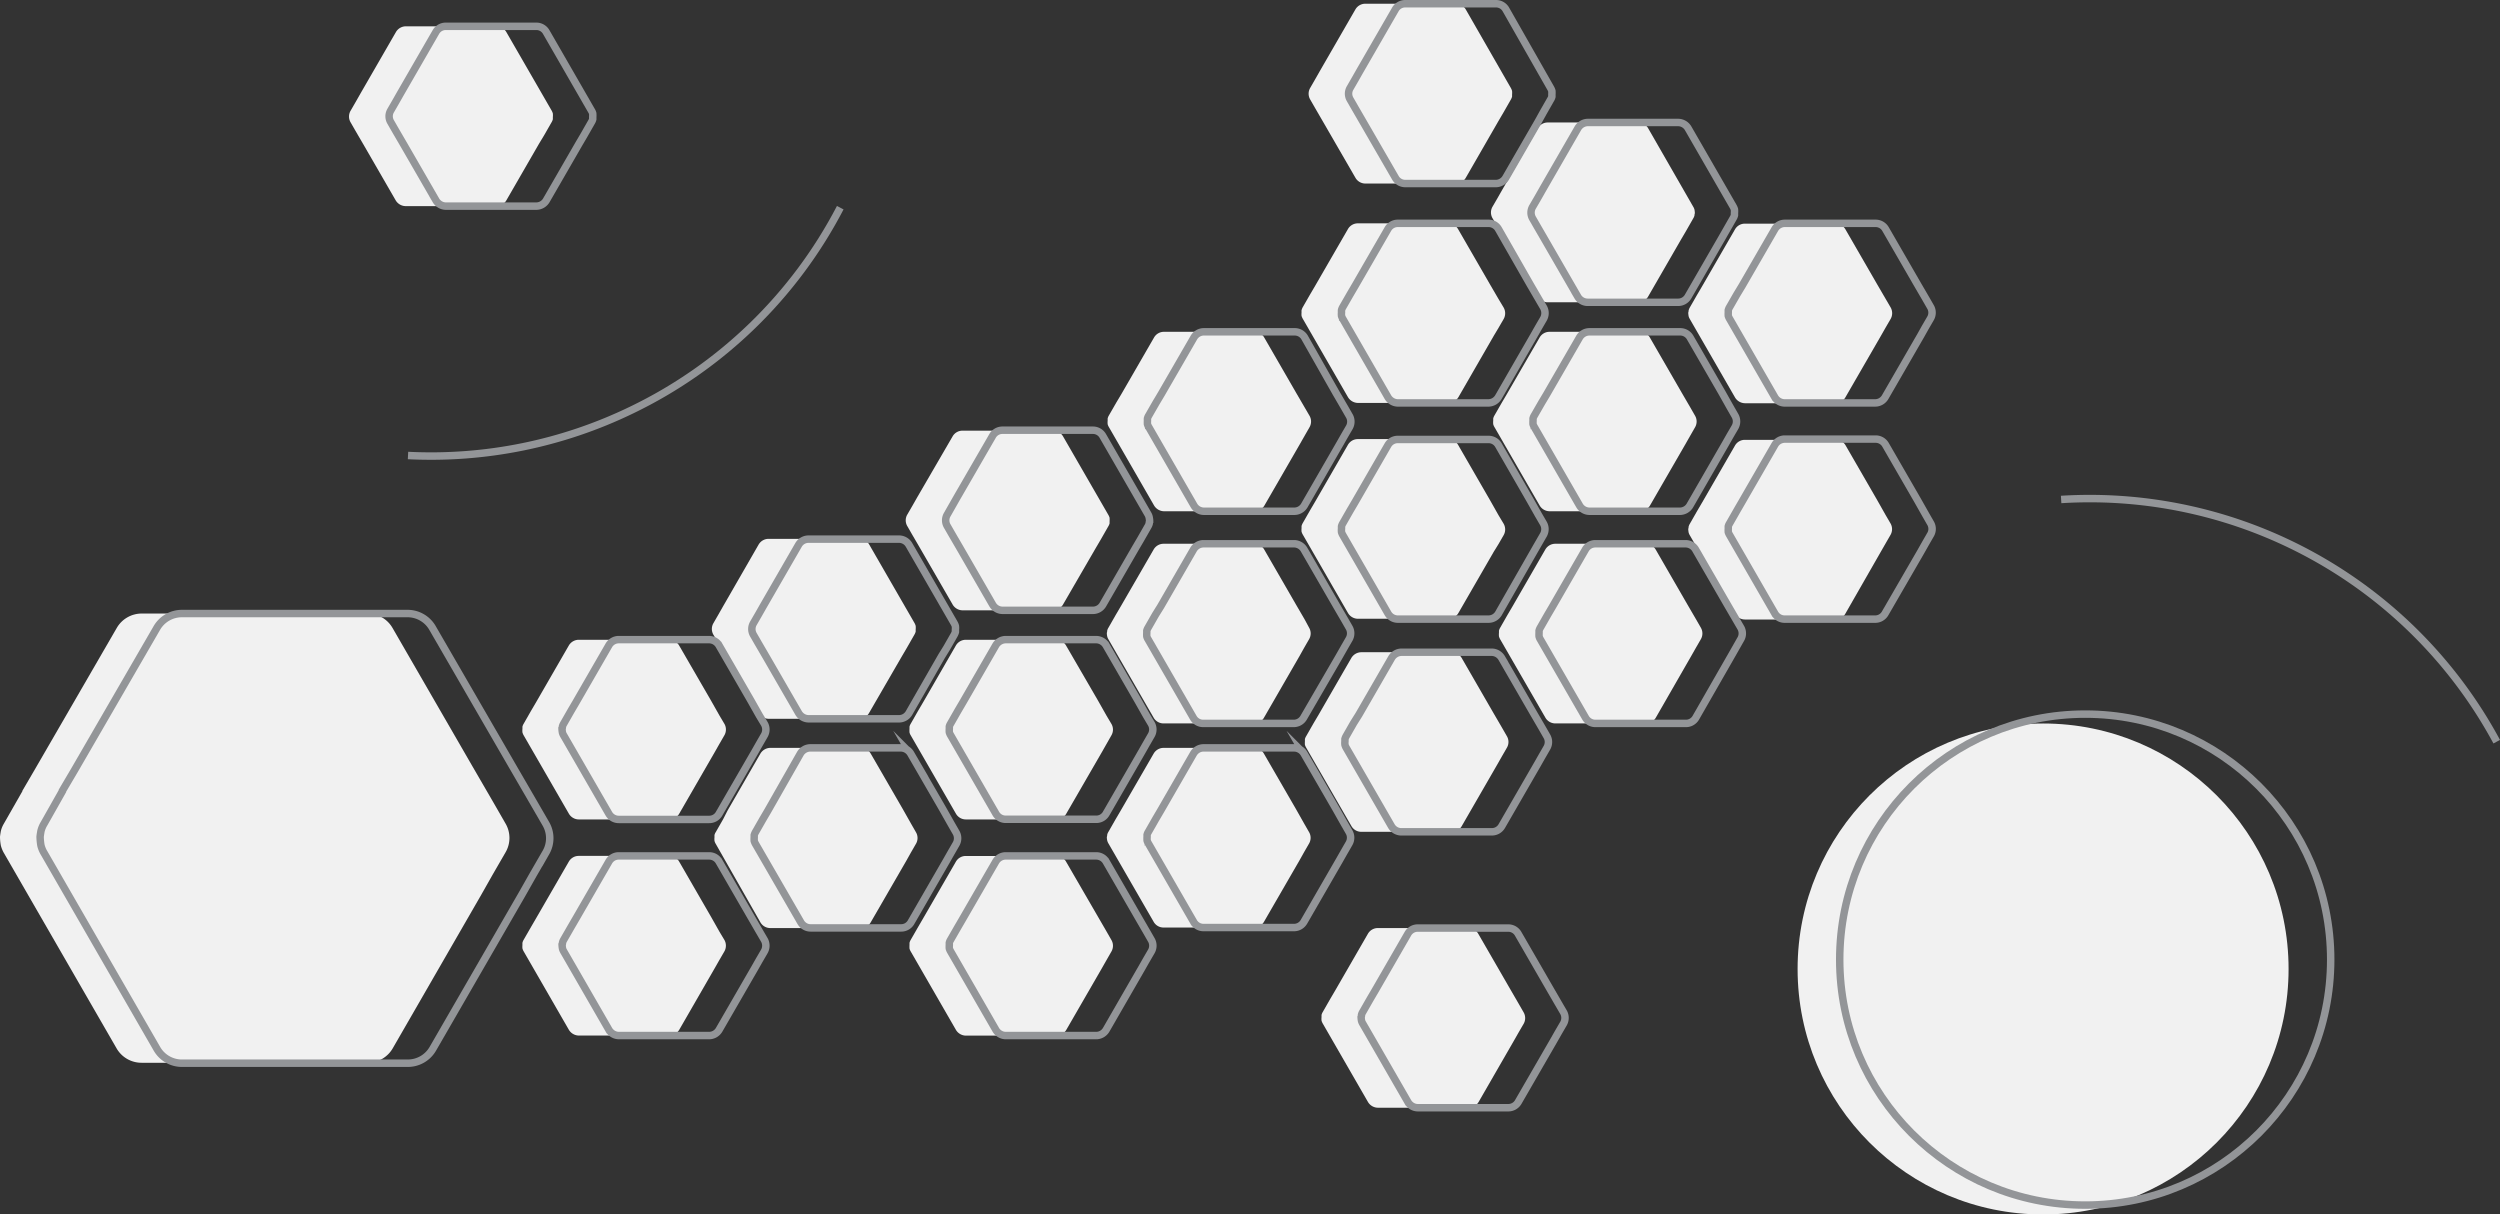 <svg xmlns="http://www.w3.org/2000/svg" viewBox="0 0 335.35 162.91"><rect x="0" y="0" width="335.35" height="162.91" fill="#333333" stroke="none"/><defs><style>.cls-1{fill:#f1f1f1;}.cls-2{fill:none;stroke:#939598;stroke-miterlimit:10;}</style></defs><title>Asset 11</title><g id="Layer_2" data-name="Layer 2"><g id="Artwork"><g id="Layer_2-2" data-name="Layer 2"><g id="Layer_1-2" data-name="Layer 1-2"><path class="cls-1" d="M67.83,110.5l-1.65-2.87-2.82-4.86h0L52.64,84.21a3.87,3.87,0,0,0-3.31-1.91H19a3.87,3.87,0,0,0-3.33,1.92l-11,19h0L3,106.08v.06L.51,110.5a3.49,3.49,0,0,0-.4,1s-.07.39-.11.73a6.62,6.62,0,0,0,.11,1.17,4.06,4.06,0,0,0,.4,1l15.17,26.3A3.86,3.86,0,0,0,19,142.56H49.33a3.88,3.88,0,0,0,3.34-1.92L64.57,120h0l1.54-2.72h0l1.7-2.94A3.82,3.82,0,0,0,67.83,110.5Z"/></g></g><g id="Layer_2-3" data-name="Layer 2"><g id="Layer_1-2-2" data-name="Layer 1-2"><path class="cls-1" d="M97.18,126.1,96.52,125,95.39,123h0l-4.29-7.43a1.54,1.54,0,0,0-1.33-.76H77.63a1.53,1.53,0,0,0-1.33.77l-4.39,7.6h0l-.67,1.15v0l-1,1.74a1.4,1.4,0,0,0-.16.4,2.7,2.7,0,0,0,0,.29,2.38,2.38,0,0,0,0,.46,1.68,1.68,0,0,0,.16.39l6.07,10.53a1.59,1.59,0,0,0,1.34.77H89.77a1.59,1.59,0,0,0,1.34-.77l4.76-8.26h0l.62-1.09h0l.68-1.17A1.56,1.56,0,0,0,97.18,126.1Z"/></g></g><g id="Layer_2-4" data-name="Layer 2"><g id="Layer_1-2-3" data-name="Layer 1-2"><path class="cls-1" d="M97.18,97.11,96.52,96,95.39,94h0L91.1,86.59a1.58,1.58,0,0,0-1.33-.77H77.63a1.55,1.55,0,0,0-1.33.77L71.91,94.2h0l-.67,1.14v0l-1,1.75a1.34,1.34,0,0,0-.16.39s0,.16,0,.29a2.42,2.42,0,0,0,0,.47,1.68,1.68,0,0,0,.16.39l6.07,10.52a1.55,1.55,0,0,0,1.34.77H89.77a1.55,1.55,0,0,0,1.34-.77l4.76-8.25h0l.62-1.09h0l.68-1.18A1.54,1.54,0,0,0,97.18,97.11Z"/></g></g><g id="Layer_2-5" data-name="Layer 2"><g id="Layer_1-2-4" data-name="Layer 1-2"><path class="cls-1" d="M122.88,111.66l-.66-1.15-1.13-2h0l-4.29-7.42a1.53,1.53,0,0,0-1.32-.77H103.34a1.57,1.57,0,0,0-1.34.77l-4.39,7.61h0L97,109.89v0l-1,1.75a1.11,1.11,0,0,0-.16.39s0,.16,0,.29a2.5,2.5,0,0,0,0,.47,1.46,1.46,0,0,0,.16.39L102,123.72a1.52,1.52,0,0,0,1.33.77h12.14a1.52,1.52,0,0,0,1.33-.77l4.77-8.25h0l.61-1.09h0l.68-1.18A1.52,1.52,0,0,0,122.88,111.66Z"/></g></g><g id="Layer_2-6" data-name="Layer 2"><g id="Layer_1-2-5" data-name="Layer 1-2"><path class="cls-1" d="M121.71,70.58l.66,1.15,1.13,1.94h0l4.29,7.43a1.56,1.56,0,0,0,1.32.77h12.14a1.57,1.57,0,0,0,1.34-.77L147,73.49h0l.67-1.14v0l1-1.75a1.49,1.49,0,0,0,.17-.39s0-.16,0-.29a3.57,3.57,0,0,0,0-.47,1.71,1.71,0,0,0-.17-.39l-6.07-10.52a1.52,1.52,0,0,0-1.33-.77H129.11a1.52,1.52,0,0,0-1.33.77L123,66.77h0l-.62,1.09h0L121.72,69A1.52,1.52,0,0,0,121.71,70.58Z"/></g></g><g id="Layer_2-7" data-name="Layer 2"><g id="Layer_1-2-6" data-name="Layer 1-2"><path class="cls-1" d="M95.69,85.13l.67,1.15,1.13,1.94h0l4.29,7.43a1.55,1.55,0,0,0,1.32.77h12.14a1.54,1.54,0,0,0,1.33-.77L121,88h0l.67-1.14v0l1-1.75a1.46,1.46,0,0,0,.16-.39s0-.16,0-.29a2.42,2.42,0,0,0,0-.47,1.68,1.68,0,0,0-.16-.39l-6.07-10.52a1.53,1.53,0,0,0-1.33-.77H103.1a1.55,1.55,0,0,0-1.34.77L97,81.32h0l-.62,1.09h0l-.68,1.18A1.54,1.54,0,0,0,95.69,85.13Z"/></g></g><g id="Layer_2-8" data-name="Layer 2"><g id="Layer_1-2-7" data-name="Layer 1-2"><path class="cls-1" d="M175.62,111.66l-.66-1.15-1.13-2h0l-4.29-7.42a1.53,1.53,0,0,0-1.32-.77H156.08a1.54,1.54,0,0,0-1.33.77l-4.4,7.61h0l-.67,1.14v0l-1,1.75a1.11,1.11,0,0,0-.16.39s0,.16-.05.29a2.5,2.5,0,0,0,.05.47,1.46,1.46,0,0,0,.16.39l6.07,10.52a1.52,1.52,0,0,0,1.33.77h12.14a1.52,1.52,0,0,0,1.33-.77l4.77-8.25h0l.61-1.09h0l.68-1.18A1.52,1.52,0,0,0,175.62,111.66Z"/></g></g><g id="Layer_2-9" data-name="Layer 2"><g id="Layer_1-2-8" data-name="Layer 1-2"><path class="cls-1" d="M149.09,126.1l-.66-1.15L147.3,123h0L143,115.58a1.52,1.52,0,0,0-1.32-.76H129.55a1.52,1.52,0,0,0-1.33.77l-4.39,7.6h0l-.67,1.15v0l-1,1.74a1.4,1.4,0,0,0-.16.4s0,.15,0,.29a3.59,3.59,0,0,0,0,.46,1.34,1.34,0,0,0,.16.39l6.07,10.53a1.58,1.58,0,0,0,1.33.77h12.14a1.56,1.56,0,0,0,1.33-.77l4.77-8.26h0l.62-1.09h0l.67-1.17A1.54,1.54,0,0,0,149.09,126.1Z"/></g></g><g id="Layer_2-10" data-name="Layer 2"><g id="Layer_1-2-9" data-name="Layer 1-2"><path class="cls-1" d="M149.09,97.11,148.43,96,147.3,94h0L143,86.59a1.55,1.55,0,0,0-1.32-.77H129.55a1.54,1.54,0,0,0-1.33.77l-4.39,7.61h0l-.67,1.14v0l-1,1.75a1.34,1.34,0,0,0-.16.39s0,.16,0,.29a3.56,3.56,0,0,0,0,.47,1.34,1.34,0,0,0,.16.39l6.07,10.52a1.53,1.53,0,0,0,1.33.77h12.14a1.52,1.52,0,0,0,1.33-.77l4.77-8.25h0l.62-1.09h0l.67-1.18A1.52,1.52,0,0,0,149.09,97.11Z"/></g></g><g id="Layer_2-11" data-name="Layer 2"><g id="Layer_1-2-10" data-name="Layer 1-2"><path class="cls-2" d="M73.22,110.5l-1.66-2.87-2.82-4.86h0L58,84.21a3.86,3.86,0,0,0-3.3-1.91H24.39a3.89,3.89,0,0,0-3.34,1.92l-11,19h0l-1.68,2.85v.06L5.9,110.5a3.51,3.51,0,0,0-.41,1s-.07.39-.11.73a7.72,7.72,0,0,0,.11,1.17,3.71,3.71,0,0,0,.41,1l15.16,26.3a3.87,3.87,0,0,0,3.33,1.92H54.72a3.87,3.87,0,0,0,3.33-1.92L70,120h0l1.54-2.72h0l1.7-2.94A3.84,3.84,0,0,0,73.22,110.5Z"/></g></g><g id="Layer_2-12" data-name="Layer 2"><g id="Layer_1-2-11" data-name="Layer 1-2"><path class="cls-2" d="M102.54,126.1l-.67-1.15L100.74,123h0l-4.29-7.43a1.52,1.52,0,0,0-1.32-.76H83a1.52,1.52,0,0,0-1.33.77l-4.39,7.6h0l-.67,1.15v0l-1,1.74a1.4,1.4,0,0,0-.16.4s0,.15-.05.29a3.59,3.59,0,0,0,.05.46,1.34,1.34,0,0,0,.16.39l6.07,10.53a1.58,1.58,0,0,0,1.33.77H95.13a1.56,1.56,0,0,0,1.33-.77l4.77-8.26h0l.62-1.09h0l.68-1.17A1.56,1.56,0,0,0,102.54,126.1Z"/></g></g><g id="Layer_2-13" data-name="Layer 2"><g id="Layer_1-2-12" data-name="Layer 1-2"><path class="cls-2" d="M102.54,97.11,101.87,96,100.74,94h0l-4.29-7.43a1.55,1.55,0,0,0-1.32-.77H83a1.54,1.54,0,0,0-1.33.77L77.27,94.2h0l-.67,1.14v0l-1,1.75a1.34,1.34,0,0,0-.16.39s0,.16-.05.29a3.56,3.56,0,0,0,.05.47,1.34,1.34,0,0,0,.16.39l6.07,10.52a1.53,1.53,0,0,0,1.33.77H95.13a1.52,1.52,0,0,0,1.33-.77l4.77-8.25h0l.62-1.09h0l.68-1.18A1.54,1.54,0,0,0,102.54,97.11Z"/></g></g><g id="Layer_2-14" data-name="Layer 2"><g id="Layer_1-2-13" data-name="Layer 1-2"><path class="cls-2" d="M128.24,111.66l-.66-1.15-1.13-2h0l-4.29-7.42a1.55,1.55,0,0,0-1.32-.77H108.7a1.57,1.57,0,0,0-1.34.77L103,108.75h0l-.67,1.14v0l-1,1.75a1.68,1.68,0,0,0-.16.39s0,.16,0,.29a3.73,3.73,0,0,0,0,.47,1.88,1.88,0,0,0,.16.39l6.08,10.52a1.52,1.52,0,0,0,1.33.77h12.14a1.52,1.52,0,0,0,1.33-.77l4.76-8.25h0l.62-1.09h0l.68-1.18A1.54,1.54,0,0,0,128.24,111.66Z"/></g></g><g id="Layer_2-15" data-name="Layer 2"><g id="Layer_1-2-14" data-name="Layer 1-2"><path class="cls-2" d="M127.07,70.58l.66,1.15,1.13,1.94h0l4.29,7.43a1.55,1.55,0,0,0,1.32.77h12.14a1.54,1.54,0,0,0,1.33-.77l4.39-7.61h0l.67-1.14v0l1-1.75a1.46,1.46,0,0,0,.16-.39s0-.16.05-.29a2.42,2.42,0,0,0-.05-.47A1.34,1.34,0,0,0,154,69l-6.07-10.52a1.52,1.52,0,0,0-1.33-.77H134.47a1.52,1.52,0,0,0-1.33.77l-4.77,8.25h0l-.62,1.09h0L127.08,69A1.52,1.52,0,0,0,127.07,70.58Z"/></g></g><g id="Layer_2-16" data-name="Layer 2"><g id="Layer_1-2-15" data-name="Layer 1-2"><path class="cls-2" d="M101.05,85.13l.66,1.15,1.13,1.94h0l4.29,7.43a1.58,1.58,0,0,0,1.33.77H120.6a1.55,1.55,0,0,0,1.33-.77L126.32,88h0L127,86.9v0l1-1.75a1.88,1.88,0,0,0,.16-.39s0-.16,0-.29a2.42,2.42,0,0,0,0-.47,1.68,1.68,0,0,0-.16-.39l-6.07-10.52a1.55,1.55,0,0,0-1.34-.77H108.46a1.55,1.55,0,0,0-1.34.77l-4.76,8.25h0l-.62,1.09h0l-.68,1.18A1.54,1.54,0,0,0,101.05,85.13Z"/></g></g><g id="Layer_2-17" data-name="Layer 2"><g id="Layer_1-2-16" data-name="Layer 1-2"><path class="cls-2" d="M181,111.66l-.66-1.15-1.13-2h0l-4.29-7.42a1.55,1.55,0,0,0-1.32-.77H161.44a1.57,1.57,0,0,0-1.34.77l-4.39,7.61h0l-.67,1.14v0l-1,1.75a1.36,1.36,0,0,0-.17.39s0,.16,0,.29a3.73,3.73,0,0,0,0,.47,1.49,1.49,0,0,0,.17.39l6.07,10.52a1.52,1.52,0,0,0,1.33.77h12.14a1.53,1.53,0,0,0,1.33-.77l4.76-8.25h0l.62-1.09h0l.68-1.18A1.54,1.54,0,0,0,181,111.66Z"/></g></g><g id="Layer_2-18" data-name="Layer 2"><g id="Layer_1-2-17" data-name="Layer 1-2"><path class="cls-2" d="M154.45,126.1l-.66-1.15L152.66,123h0l-4.29-7.43a1.53,1.53,0,0,0-1.32-.76H134.91a1.55,1.55,0,0,0-1.34.77l-4.39,7.6h0l-.67,1.15v0l-1,1.74a1.42,1.42,0,0,0-.17.4l0,.29a3.57,3.57,0,0,0,0,.46,1.71,1.71,0,0,0,.17.39l6.07,10.53a1.56,1.56,0,0,0,1.33.77h12.14a1.56,1.56,0,0,0,1.33-.77l4.76-8.26h0l.62-1.09h0l.68-1.17A1.54,1.54,0,0,0,154.45,126.1Z"/></g></g><g id="Layer_2-19" data-name="Layer 2"><g id="Layer_1-2-18" data-name="Layer 1-2"><path class="cls-2" d="M154.45,97.11,153.79,96,152.66,94h0l-4.29-7.43a1.56,1.56,0,0,0-1.32-.77H134.91a1.57,1.57,0,0,0-1.34.77l-4.39,7.61h0l-.67,1.14v0l-1,1.75a1.36,1.36,0,0,0-.17.39s0,.16,0,.29a3.57,3.57,0,0,0,0,.47,1.71,1.71,0,0,0,.17.39l6.07,10.52a1.52,1.52,0,0,0,1.33.77h12.14a1.52,1.52,0,0,0,1.33-.77l4.76-8.25h0l.62-1.09h0l.68-1.18A1.52,1.52,0,0,0,154.45,97.11Z"/></g></g><g id="Layer_2-20" data-name="Layer 2"><g id="Layer_1-2-19" data-name="Layer 1-2"><path class="cls-1" d="M175.67,55.79,175,54.64l-1.13-1.94h0l-4.29-7.43a1.52,1.52,0,0,0-1.32-.76H156.13a1.52,1.52,0,0,0-1.33.77l-4.39,7.6h0L149.74,54v0l-1,1.74a1.4,1.4,0,0,0-.16.4s0,.15,0,.29a2.59,2.59,0,0,0,0,.47,1.4,1.4,0,0,0,.16.38l6.07,10.53a1.58,1.58,0,0,0,1.33.77h12.14a1.56,1.56,0,0,0,1.33-.77l4.77-8.26h0l.62-1.09h0l.67-1.17A1.54,1.54,0,0,0,175.67,55.79Z"/></g></g><g id="Layer_2-21" data-name="Layer 2"><g id="Layer_1-2-20" data-name="Layer 1-2"><path class="cls-1" d="M201.69,70.24,201,69.09l-1.13-2h0l-4.29-7.43a1.54,1.54,0,0,0-1.32-.76H182.14a1.53,1.53,0,0,0-1.33.77l-4.39,7.61h0l-.67,1.14v0l-1,1.75a1.68,1.68,0,0,0-.16.39s0,.16,0,.29a2.49,2.49,0,0,0,0,.47,1.8,1.8,0,0,0,.16.38l6.07,10.53a1.55,1.55,0,0,0,1.34.77h12.14a1.54,1.54,0,0,0,1.33-.77L200.38,74h0L201,73h0l.68-1.18A1.54,1.54,0,0,0,201.69,70.24Z"/></g></g><g id="Layer_2-22" data-name="Layer 2"><g id="Layer_1-2-21" data-name="Layer 1-2"><path class="cls-1" d="M201.69,41.24,201,40.09l-1.13-1.94h0l-4.29-7.43a1.54,1.54,0,0,0-1.32-.76H182.14a1.53,1.53,0,0,0-1.33.77l-4.39,7.6h0l-.67,1.14v0l-1,1.74a2,2,0,0,0-.16.4,2.7,2.7,0,0,0,0,.29,2.56,2.56,0,0,0,0,.47,1.8,1.8,0,0,0,.16.38l6.07,10.53a1.59,1.59,0,0,0,1.34.77h12.14a1.59,1.59,0,0,0,1.33-.77l4.76-8.26h0L201,44h0l.68-1.17A1.56,1.56,0,0,0,201.69,41.24Z"/></g></g><g id="Layer_2-23" data-name="Layer 2"><g id="Layer_1-2-22" data-name="Layer 1-2"><path class="cls-1" d="M227.39,55.79l-.66-1.15L225.6,52.7h0l-4.29-7.43a1.52,1.52,0,0,0-1.32-.76H207.85a1.52,1.52,0,0,0-1.33.77l-4.4,7.6h0L201.46,54v0l-1,1.74a1.4,1.4,0,0,0-.16.4s0,.15,0,.29a2.59,2.59,0,0,0,0,.47,1.4,1.4,0,0,0,.16.38l6.07,10.53a1.56,1.56,0,0,0,1.33.77H220a1.56,1.56,0,0,0,1.33-.77l4.77-8.26h0l.62-1.09h0l.67-1.17A1.54,1.54,0,0,0,227.39,55.79Z"/></g></g><g id="Layer_2-24" data-name="Layer 2"><g id="Layer_1-2-23" data-name="Layer 1-2"><path class="cls-1" d="M202.15,98.78l-.66-1.15-1.13-1.94h0l-4.29-7.43a1.56,1.56,0,0,0-1.32-.77H182.61a1.57,1.57,0,0,0-1.34.77l-4.39,7.61h0L176.21,97v0l-1,1.75a1.36,1.36,0,0,0-.17.39s0,.16,0,.29a3.57,3.57,0,0,0,0,.47,1.71,1.71,0,0,0,.17.39l6.07,10.52a1.52,1.52,0,0,0,1.33.77h12.14a1.52,1.52,0,0,0,1.33-.77l4.76-8.25h0l.62-1.09h0l.68-1.18A1.52,1.52,0,0,0,202.15,98.78Z"/></g></g><g id="Layer_2-25" data-name="Layer 2"><g id="Layer_1-2-24" data-name="Layer 1-2"><path class="cls-1" d="M175.62,84.23,175,83.08l-1.13-1.94h0l-4.29-7.43a1.56,1.56,0,0,0-1.32-.77H156.08a1.54,1.54,0,0,0-1.33.77l-4.4,7.61h0l-.67,1.14v0l-1,1.75a1.19,1.19,0,0,0-.16.39s0,.16-.05.29a2.42,2.42,0,0,0,.05.47,1.34,1.34,0,0,0,.16.39l6.07,10.52a1.52,1.52,0,0,0,1.33.77h12.14a1.52,1.52,0,0,0,1.33-.77L174.32,88h0l.61-1.09h0l.68-1.18A1.52,1.52,0,0,0,175.62,84.23Z"/></g></g><g id="Layer_2-26" data-name="Layer 2"><g id="Layer_1-2-25" data-name="Layer 1-2"><path class="cls-1" d="M228.17,84.23l-.66-1.15-1.13-1.94h0l-4.29-7.43a1.58,1.58,0,0,0-1.33-.77H208.62a1.55,1.55,0,0,0-1.33.77l-4.39,7.61h0l-.67,1.14v0l-1,1.75a1.46,1.46,0,0,0-.16.39s0,.16,0,.29a2.42,2.42,0,0,0,0,.47,1.68,1.68,0,0,0,.16.39l6.07,10.52a1.54,1.54,0,0,0,1.33.77h12.14a1.55,1.55,0,0,0,1.34-.77L226.86,88h0l.62-1.09h0l.68-1.18A1.54,1.54,0,0,0,228.17,84.23Z"/></g></g><g id="Layer_2-27" data-name="Layer 2"><g id="Layer_1-2-26" data-name="Layer 1-2"><path class="cls-1" d="M200.2,29.26l.67,1.15L202,32.36h0l4.29,7.43a1.52,1.52,0,0,0,1.32.76h12.14a1.52,1.52,0,0,0,1.33-.77l4.39-7.61h0l.67-1.14v0l1-1.75a1.34,1.34,0,0,0,.16-.39s0-.16.05-.29a3.75,3.75,0,0,0-.05-.47,1.4,1.4,0,0,0-.16-.38L221.08,17.2a1.55,1.55,0,0,0-1.33-.77H207.61a1.54,1.54,0,0,0-1.33.77l-4.77,8.26h0l-.62,1.09h0l-.68,1.17A1.54,1.54,0,0,0,200.2,29.26Z"/></g></g><g id="Layer_2-28" data-name="Layer 2"><g id="Layer_1-2-27" data-name="Layer 1-2"><path class="cls-1" d="M253.61,70.24l-.67-1.15-1.13-2h0l-4.29-7.43A1.52,1.52,0,0,0,246.2,59H234.06a1.52,1.52,0,0,0-1.33.77l-4.39,7.61h0l-.67,1.14v0l-1,1.75a1.34,1.34,0,0,0-.16.39s0,.16-.05.29a3.75,3.75,0,0,0,.05.47,1.4,1.4,0,0,0,.16.38l6.07,10.53a1.53,1.53,0,0,0,1.33.77H246.2a1.52,1.52,0,0,0,1.33-.77L252.3,74h0l.62-1.08h0l.68-1.18A1.54,1.54,0,0,0,253.61,70.24Z"/></g></g><g id="Layer_2-29" data-name="Layer 2"><g id="Layer_1-2-28" data-name="Layer 1-2"><path class="cls-1" d="M253.61,41.24l-.67-1.15-1.13-1.94h0l-4.29-7.43A1.52,1.52,0,0,0,246.2,30H234.06a1.52,1.52,0,0,0-1.33.77l-4.39,7.6h0l-.67,1.14v0l-1,1.74a1.52,1.52,0,0,0-.16.4s0,.15-.05.29a4,4,0,0,0,.05.47,1.4,1.4,0,0,0,.16.38l6.07,10.53a1.58,1.58,0,0,0,1.33.77H246.2a1.56,1.56,0,0,0,1.33-.77l4.77-8.26h0l.62-1.09h0l.68-1.17A1.56,1.56,0,0,0,253.61,41.24Z"/></g></g><g id="Layer_2-30" data-name="Layer 2"><g id="Layer_1-2-29" data-name="Layer 1-2"><path class="cls-2" d="M181,55.79l-.66-1.15-1.13-1.94h0L175,45.27a1.53,1.53,0,0,0-1.32-.76H161.49a1.55,1.55,0,0,0-1.34.77l-4.39,7.6h0L155.09,54v0l-1,1.74a1.42,1.42,0,0,0-.17.4,2.7,2.7,0,0,0,0,.29,3.89,3.89,0,0,0,0,.47,1.84,1.84,0,0,0,.17.38l6.07,10.53a1.56,1.56,0,0,0,1.33.77h12.14a1.56,1.56,0,0,0,1.33-.77l4.76-8.26h0l.62-1.09h0l.68-1.17A1.54,1.54,0,0,0,181,55.79Z"/></g></g><g id="Layer_2-31" data-name="Layer 2"><g id="Layer_1-2-30" data-name="Layer 1-2"><path class="cls-2" d="M207.05,70.24l-.67-1.15-1.13-2h0L201,59.71a1.52,1.52,0,0,0-1.32-.76H187.5a1.52,1.52,0,0,0-1.33.77l-4.39,7.61h0l-.67,1.14v0l-1,1.75a1.34,1.34,0,0,0-.16.39s0,.16,0,.29a2.49,2.49,0,0,0,0,.47,1.8,1.8,0,0,0,.16.38l6.07,10.53a1.53,1.53,0,0,0,1.33.77h12.14A1.55,1.55,0,0,0,201,82.3L205.74,74h0l.62-1.08h0l.68-1.18A1.54,1.54,0,0,0,207.05,70.24Z"/></g></g><g id="Layer_2-32" data-name="Layer 2"><g id="Layer_1-2-31" data-name="Layer 1-2"><path class="cls-2" d="M207.05,41.24l-.67-1.15-1.13-1.94h0L201,30.72a1.52,1.52,0,0,0-1.32-.76H187.5a1.52,1.52,0,0,0-1.33.77l-4.39,7.6h0l-.67,1.14v0l-1,1.74a1.52,1.52,0,0,0-.16.4,2.7,2.7,0,0,0,0,.29,2.56,2.56,0,0,0,0,.47,1.8,1.8,0,0,0,.16.38l6.07,10.53a1.58,1.58,0,0,0,1.33.77h12.14a1.59,1.59,0,0,0,1.34-.77l4.76-8.26h0l.62-1.09h0l.68-1.17A1.56,1.56,0,0,0,207.05,41.24Z"/></g></g><g id="Layer_2-33" data-name="Layer 2"><g id="Layer_1-2-32" data-name="Layer 1-2"><path class="cls-2" d="M232.75,55.79l-.66-1.15L231,52.7h0l-4.29-7.43a1.53,1.53,0,0,0-1.32-.76H213.21a1.55,1.55,0,0,0-1.34.77l-4.39,7.6h0L206.81,54v0l-1,1.74a1.42,1.42,0,0,0-.17.4l0,.29a3.89,3.89,0,0,0,0,.47,1.84,1.84,0,0,0,.17.38l6.07,10.53a1.56,1.56,0,0,0,1.33.77h12.14a1.56,1.56,0,0,0,1.33-.77l4.76-8.26h0l.62-1.09h0l.68-1.17A1.54,1.54,0,0,0,232.75,55.79Z"/></g></g><g id="Layer_2-34" data-name="Layer 2"><g id="Layer_1-2-33" data-name="Layer 1-2"><path class="cls-2" d="M207.51,98.78l-.66-1.15-1.13-1.94h0l-4.29-7.43a1.57,1.57,0,0,0-1.32-.77H188a1.57,1.57,0,0,0-1.33.77l-4.39,7.61h0L181.57,97v0l-1,1.75a1.68,1.68,0,0,0-.16.39s0,.16,0,.29a2.42,2.42,0,0,0,0,.47,1.68,1.68,0,0,0,.16.39l6.07,10.52a1.55,1.55,0,0,0,1.34.77h12.14a1.53,1.53,0,0,0,1.33-.77l4.76-8.25h0l.62-1.09h0l.68-1.18A1.54,1.54,0,0,0,207.51,98.78Z"/></g></g><g id="Layer_2-35" data-name="Layer 2"><g id="Layer_1-2-34" data-name="Layer 1-2"><path class="cls-1" d="M204.37,135.78l-.66-1.15-1.13-1.95h0l-4.29-7.43a1.54,1.54,0,0,0-1.33-.76H184.82a1.53,1.53,0,0,0-1.33.77l-4.39,7.61h0l-.67,1.14v0l-1,1.75a1.34,1.34,0,0,0-.16.39s0,.16,0,.29a2.49,2.49,0,0,0,0,.47,1.8,1.8,0,0,0,.16.38l6.07,10.53a1.57,1.57,0,0,0,1.34.77H197a1.57,1.57,0,0,0,1.34-.77l4.76-8.26h0l.62-1.09h0l.68-1.17A1.54,1.54,0,0,0,204.37,135.78Z"/></g></g><g id="Layer_2-36" data-name="Layer 2"><g id="Layer_1-2-35" data-name="Layer 1-2"><path class="cls-2" d="M209.73,135.78l-.67-1.15-1.13-1.95h0l-4.29-7.43a1.52,1.52,0,0,0-1.32-.76H190.18a1.52,1.52,0,0,0-1.33.77l-4.39,7.61h0l-.67,1.14v0l-1,1.75a1.34,1.34,0,0,0-.16.39s0,.16-.05.29a3.75,3.75,0,0,0,.05.47,1.4,1.4,0,0,0,.16.38l6.07,10.53a1.55,1.55,0,0,0,1.33.77h12.14a1.54,1.54,0,0,0,1.33-.77l4.77-8.26h0l.62-1.09h0l.68-1.17A1.54,1.54,0,0,0,209.73,135.78Z"/></g></g><g id="Layer_2-37" data-name="Layer 2"><g id="Layer_1-2-36" data-name="Layer 1-2"><path class="cls-2" d="M181,84.23l-.66-1.15-1.13-1.94h0l-4.29-7.43a1.57,1.57,0,0,0-1.32-.77H161.44a1.57,1.57,0,0,0-1.34.77l-4.39,7.61h0L155,82.46v0l-1,1.75a1.49,1.49,0,0,0-.17.39s0,.16,0,.29a3.57,3.57,0,0,0,0,.47,1.36,1.36,0,0,0,.17.39l6.07,10.52a1.52,1.52,0,0,0,1.33.77h12.14a1.53,1.53,0,0,0,1.33-.77L179.67,88h0l.62-1.09h0l.68-1.18A1.54,1.54,0,0,0,181,84.23Z"/></g></g><g id="Layer_2-38" data-name="Layer 2"><g id="Layer_1-2-37" data-name="Layer 1-2"><path class="cls-2" d="M233.53,84.23l-.67-1.15-1.13-1.94h0l-4.29-7.43a1.55,1.55,0,0,0-1.32-.77H214a1.54,1.54,0,0,0-1.33.77l-4.39,7.61h0l-.67,1.14v0l-1,1.75a1.46,1.46,0,0,0-.16.39s0,.16,0,.29a3.56,3.56,0,0,0,0,.47,1.34,1.34,0,0,0,.16.39l6.07,10.52a1.52,1.52,0,0,0,1.33.77h12.14a1.52,1.52,0,0,0,1.33-.77L232.22,88h0l.62-1.09h0l.67-1.18A1.54,1.54,0,0,0,233.53,84.23Z"/></g></g><g id="Layer_2-39" data-name="Layer 2"><g id="Layer_1-2-38" data-name="Layer 1-2"><path class="cls-2" d="M205.56,29.26l.66,1.15,1.13,1.95h0l4.29,7.43a1.54,1.54,0,0,0,1.33.76h12.14a1.53,1.53,0,0,0,1.33-.77l4.39-7.61h0L231.5,31v0l1-1.75a1.34,1.34,0,0,0,.16-.39s0-.16,0-.29a2.49,2.49,0,0,0,0-.47,1.8,1.8,0,0,0-.16-.38L226.44,17.2a1.57,1.57,0,0,0-1.34-.77H213a1.57,1.57,0,0,0-1.34.77l-4.76,8.26h0l-.62,1.09h0l-.68,1.17A1.54,1.54,0,0,0,205.56,29.26Z"/></g></g><g id="Layer_2-40" data-name="Layer 2"><g id="Layer_1-2-39" data-name="Layer 1-2"><path class="cls-1" d="M175.74,13.33l.66,1.15,1.13,1.95h0l4.29,7.42a1.53,1.53,0,0,0,1.32.77h12.15a1.54,1.54,0,0,0,1.33-.77L201,16.24h0l.67-1.14v0l1-1.75a1.68,1.68,0,0,0,.16-.39s0-.16,0-.29a2.49,2.49,0,0,0,0-.47,1.88,1.88,0,0,0-.16-.39L196.62,1.27A1.55,1.55,0,0,0,195.28.5H183.14a1.53,1.53,0,0,0-1.33.77l-4.76,8.25h0l-.62,1.09h0l-.68,1.18A1.54,1.54,0,0,0,175.74,13.33Z"/></g></g><g id="Layer_2-41" data-name="Layer 2"><g id="Layer_1-2-40" data-name="Layer 1-2"><path class="cls-2" d="M181.1,13.33l.66,1.15,1.13,1.95h0l4.29,7.42a1.52,1.52,0,0,0,1.32.77h12.14a1.55,1.55,0,0,0,1.34-.77l4.39-7.61h0L207,15.1v0l1-1.75a1.36,1.36,0,0,0,.17-.39s0-.16,0-.29a3.73,3.73,0,0,0,0-.47,1.92,1.92,0,0,0-.17-.39L202,1.27A1.52,1.52,0,0,0,200.64.5H188.5a1.52,1.52,0,0,0-1.33.77l-4.76,8.25h0l-.62,1.09h0l-.68,1.18A1.52,1.52,0,0,0,181.1,13.33Z"/></g></g><g id="Layer_2-42" data-name="Layer 2"><g id="Layer_1-2-41" data-name="Layer 1-2"><path class="cls-1" d="M47,16.36l.66,1.15,1.13,1.94h0l4.29,7.43a1.58,1.58,0,0,0,1.33.77H66.59a1.55,1.55,0,0,0,1.33-.77l4.39-7.61h0L73,18.13v0l1-1.75a1.46,1.46,0,0,0,.16-.39s0-.16,0-.29a2.42,2.42,0,0,0,0-.47,1.68,1.68,0,0,0-.16-.39L67.92,4.3a1.55,1.55,0,0,0-1.34-.77H54.45a1.55,1.55,0,0,0-1.34.77l-4.76,8.25h0l-.62,1.09h0l-.68,1.18A1.54,1.54,0,0,0,47,16.36Z"/></g></g><g id="Layer_2-43" data-name="Layer 2"><g id="Layer_1-2-42" data-name="Layer 1-2"><path class="cls-2" d="M52.4,16.36l.66,1.15,1.13,1.94h0l4.29,7.43a1.56,1.56,0,0,0,1.32.77H71.94a1.57,1.57,0,0,0,1.34-.77l4.39-7.61h0l.67-1.14v0l1-1.75a1.49,1.49,0,0,0,.17-.39s0-.16,0-.29a3.57,3.57,0,0,0,0-.47,1.36,1.36,0,0,0-.17-.39L73.27,4.3a1.52,1.52,0,0,0-1.33-.77H59.8a1.52,1.52,0,0,0-1.33.77l-4.76,8.25h0l-.62,1.09h0l-.68,1.18A1.52,1.52,0,0,0,52.4,16.36Z"/></g></g><g id="Layer_2-44" data-name="Layer 2"><g id="Layer_1-2-43" data-name="Layer 1-2"><path class="cls-2" d="M259,70.24l-.66-1.15-1.13-2h0l-4.29-7.43a1.53,1.53,0,0,0-1.32-.76H239.42a1.55,1.55,0,0,0-1.34.77l-4.39,7.61h0L233,68.47v0l-1,1.75a1.36,1.36,0,0,0-.17.39s0,.16,0,.29a3.73,3.73,0,0,0,0,.47,1.84,1.84,0,0,0,.17.38l6.07,10.53a1.52,1.52,0,0,0,1.33.77h12.14a1.52,1.52,0,0,0,1.33-.77L257.66,74h0l.61-1.08h0l.68-1.18A1.52,1.52,0,0,0,259,70.24Z"/></g></g><g id="Layer_2-45" data-name="Layer 2"><g id="Layer_1-2-44" data-name="Layer 1-2"><path class="cls-2" d="M259,41.24l-.66-1.15-1.13-1.94h0l-4.29-7.43a1.53,1.53,0,0,0-1.32-.76H239.42a1.55,1.55,0,0,0-1.34.77l-4.39,7.6h0L233,39.47v0l-1,1.74a1.55,1.55,0,0,0-.17.4l0,.29a3.89,3.89,0,0,0,0,.47,1.84,1.84,0,0,0,.17.38l6.07,10.53a1.56,1.56,0,0,0,1.33.77h12.14a1.56,1.56,0,0,0,1.33-.77l4.77-8.26h0l.61-1.09h0l.68-1.17A1.54,1.54,0,0,0,259,41.24Z"/></g></g><circle class="cls-1" cx="274.06" cy="129.98" r="32.93"/><circle class="cls-2" cx="279.71" cy="128.72" r="32.93"/><path class="cls-2" d="M276.48,67a62,62,0,0,1,58.43,32.49"/><path class="cls-2" d="M112.71,27.86A61.73,61.73,0,0,1,84.73,55a61.67,61.67,0,0,1-30,6.1"/></g></g></svg>